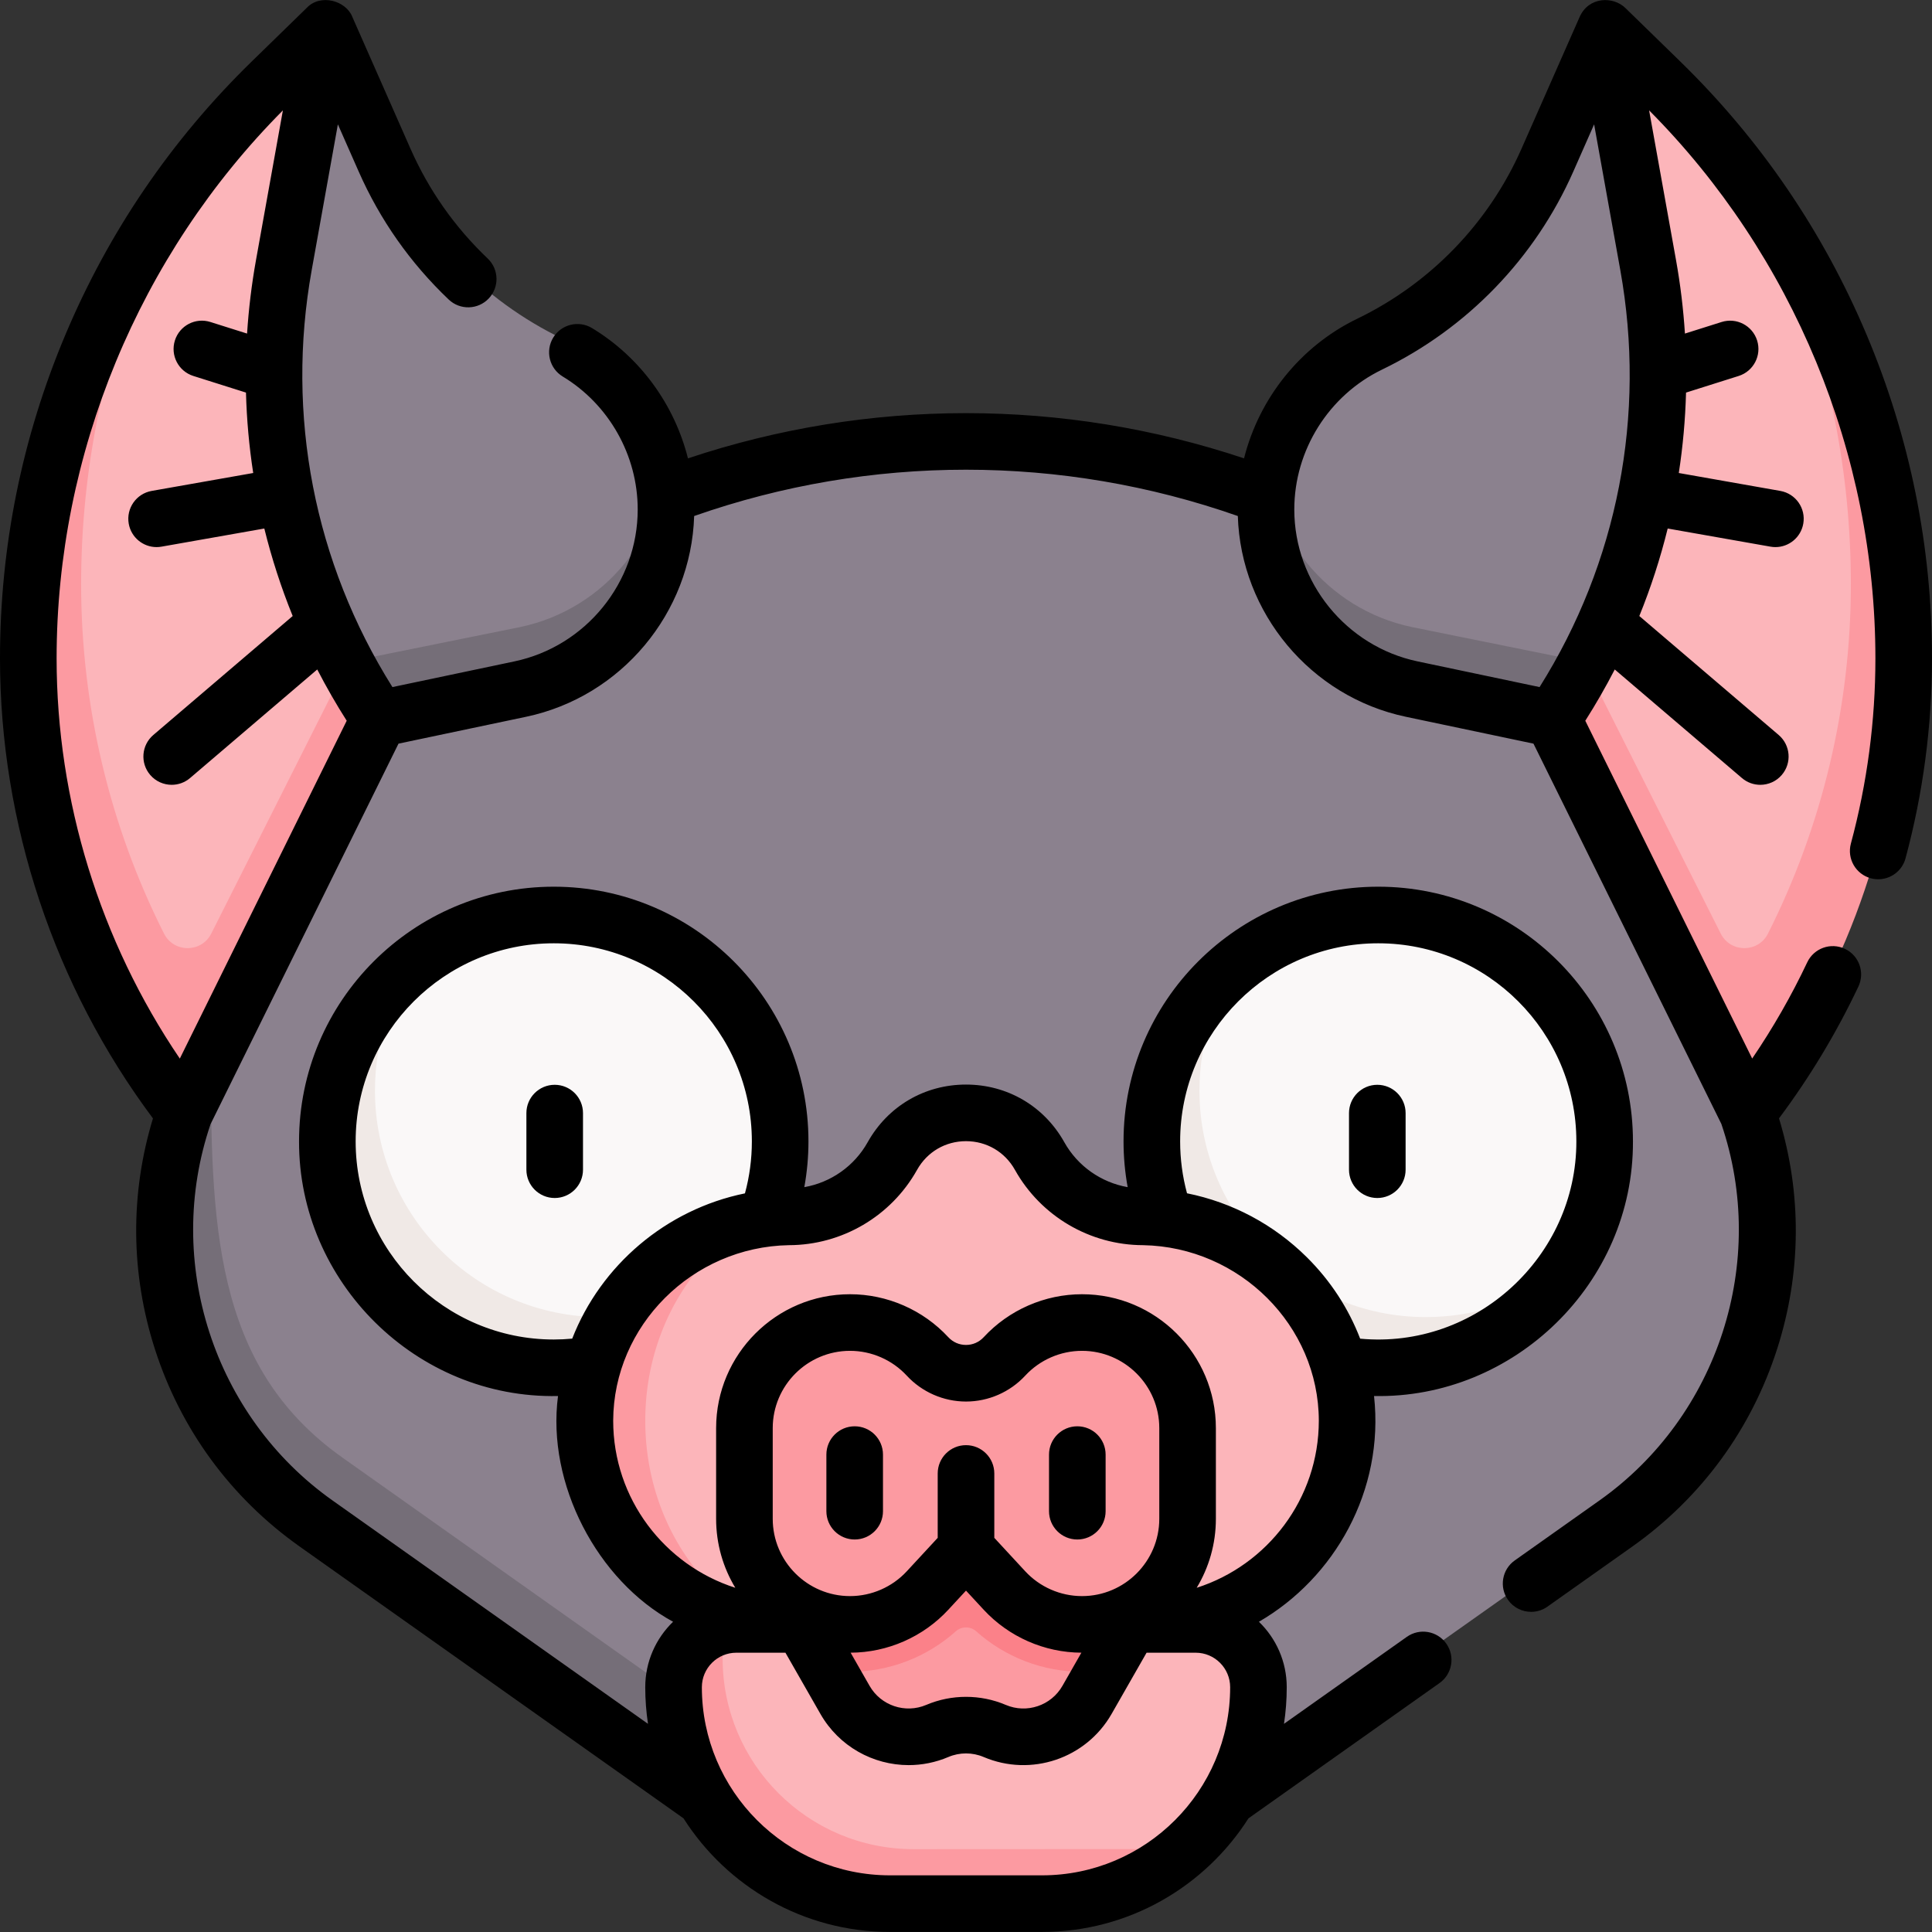 <svg id="Capa_1" enable-background="new 0 0 512 512" height="512" viewBox="0 0 512 512" width="512" xmlns="http://www.w3.org/2000/svg"><rect x="0" y="0" width="512" height="512" fill="#333333" stroke="none"/><g><g><path d="m336.245 130.392-.745-.351c-51.237-19.335-107.536-19.42-158.773-.086l-1.536.628-76.83 56.149-44.111 70.724-1.633 34.468c-13.844 39.975 2.708 82.67 37.234 107.117l102.128 72.372 133.451 3.626 102.796-72.735c34.526-24.447 48.752-68.761 34.908-108.736l-41.732-121.328z" fill="#8b818e"/><path d="m193.5 459.041-.6 16h-6.209l-102.911-72.74c-25.7-18.19-40.16-47.4-40.16-77.62 0-10.39 1.71-20.89 5.25-31.11l5.38-36.12 1.43-2.29.19 22.41c0 46.4.38 84.29 34.91 108.73z" fill="#756e78"/><g><path d="m206.75 301.041c0-33.137-26.863-60-60-60-12.885 0-24.816 4.068-34.593 10.981 0 0-23.407 18.876-23.407 49.019 0 33.137 24.863 58 58 58 19.18 0 47.242-21.007 47.242-21.007 7.993-10.192 12.758-23.036 12.758-36.993z" fill="#faf8f8"/><path d="m159.367 349.041c-33.137 0-60-26.863-60-60 0-13.971 4.783-26.822 12.79-37.019-15.368 10.865-25.407 28.767-25.407 49.019 0 33.137 26.863 60 60 60 19.167 0 36.258-9.017 47.242-23.007-9.777 6.913-21.74 11.007-34.625 11.007z" fill="#f0e9e6"/></g><g><path d="m425.25 301.041c0-33.137-26.863-60-60-60-12.885 0-24.816 4.068-34.593 10.981 0 0-23.407 18.62-23.407 49.019 0 33.137 24.863 58 58 58 27.069 0 47.212-20.983 47.212-20.983 8.007-10.197 12.788-23.047 12.788-37.017z" fill="#faf8f8"/><path d="m377.867 349.041c-33.137 0-60-26.863-60-60 0-13.971 4.783-26.822 12.79-37.019-15.368 10.865-25.407 28.767-25.407 49.019 0 33.137 26.863 60 60 60 19.167 0 36.228-8.993 47.212-22.983-9.777 6.913-21.71 10.983-34.595 10.983z" fill="#f0e9e6"/></g><path d="m303 321.041c-11.405 0-21.919-6.166-27.487-16.119-8.535-15.257-30.491-15.257-39.026 0-5.568 9.953-16.082 16.119-27.487 16.119-1.554 0-3.088.066-4.6.195-.394.034-.786.071-1.176.113 0 0-1.23.411-1.819.495-25.991 3.697-44.745 26.002-44.745 53.25 0 21.007 10.826 38.306 28.34 47.234 3.948 2.012 12.12 5.402 12.12 5.402 3.822.858 5.82 1.711 9.901 1.711l48.543 6.909 48.032-5.851c2.701 0 4.76-1.656 7.355-2.039 26.054-3.845 46.049-26.297 46.049-53.419 0-29.823-24.177-54-54-54z" fill="#fcb5ba"/><path d="m197.12 427.731c-10.14-2.28-19.21-7.41-26.3-14.51-9.78-9.77-15.82-23.27-15.82-38.18s6.04-28.41 15.82-38.18c8.487-8.496 19.796-14.174 32.403-15.512-6.138 2.998-11.724 7.706-16.403 12.892-9.78 10.82-15.82 25.77-15.82 42.28 0 16.5 6.04 31.45 15.82 42.27 3.09 3.42 6.54 6.42 10.3 8.94z" fill="#fc9aa1"/><path d="m275.894 500.52-37.787-1.532c-31.677 0-56.766-21.429-56.766-53.106 0-7.94 10.16-16.44 10.16-16.44 1.173-.262 2.392-.4 3.643-.4h121.713c9.192 0 16.643 7.452 16.643 16.643 0 17.873-8.175 33.837-20.99 44.356 0 0-4.964 1.568-6.935 2.82-8.879 5.638-18.385 7.659-29.681 7.659z" fill="#fcb5ba"/><path d="m312.55 490.008c-9.9 8.12-22.61 13.034-36.41 13.034h-40.28c-31.68 0-57.36-25.68-57.36-57.36 0-4.6 1.86-8.76 4.87-11.77 2.19-2.19 4.99-3.77 8.13-4.47v10.03c0 27.93 22.64 50.57 50.57 50.57z" fill="#fc9aa1"/><path d="m263.604 457.277c-4.859-2.068-10.35-2.068-15.209 0-9.064 3.857-19.579.318-24.466-8.235l-3.596-6.293-4.631-14.676 40.298-29.032 41.755 29.702-6.089 14.006-3.596 6.293c-4.886 8.553-15.402 12.092-24.466 8.235z" fill="#fc9aa1"/><path d="m302.766 423.35-11.099 19.4c-1.62.19-3.257.292-4.927.292-10.362 0-20.374-3.874-28.036-10.73-1.534-1.372-3.874-1.372-5.408 0-7.662 6.856-17.674 10.73-28.036 10.73-1.67 0-3.307-.102-4.927-.292l-11.972-20.868 47.639-22.841z" fill="#fb8189"/><path d="m286.736 429.041c-7.801 0-15.247-3.256-20.544-8.982l-2.691-2.909-4.565-7.481c-1.583-1.712-4.289-1.712-5.873 0l-4.565 7.481-2.691 2.909c-5.297 5.726-12.743 8.982-20.544 8.982-15.456 0-27.985-12.529-27.985-27.985v-24.029c0-15.456 12.529-27.985 27.985-27.985 7.801 0 15.247 3.256 20.544 8.982 5.496 5.941 14.887 5.941 20.383 0 5.297-5.726 12.743-8.982 20.544-8.982 15.456 0 27.985 12.529 27.985 27.985v24.029c.002 15.456-12.528 27.985-27.983 27.985z" fill="#fc9aa1"/><g><path d="m96.149 186.648-47.489 99.574c-26.58-34.36-37.617-70.432-37.617-113.872 0-28.77 4.508-55.819 15.468-81.809 6.697-15.881 23.469-45.278 23.469-45.278 6.615-8.847 13.948-17.222 21.96-25.032l10.43-10.17c1.01-.99 2.37-1.31 3.6-1.05l-5.651 59.764c-7.023 39.075 1.536 70.85 21.293 104.725 1.398 2.398-7.031 10.817-5.463 13.148z" fill="#fcb5ba"/><path d="m175.936 133.515c0 11.5-5.543 20.459-12.383 28.899-6.85 8.43-16.388 14.928-27.638 17.298l-35.415 9.33c-23.73-35.27-32.8-78.4-25.28-120.24l10.75-59.79c1.21.24 2.3 1.04 2.86 2.3l13.09 29.68c9.41 21.34 26.11 38.62 47.1 48.77 8.4 4.06 15.27 10.34 20.04 17.95 3.49 5.56 5.855 11.826 6.874 18.443 0-.001.002 4.855.002 7.36z" fill="#8b818e"/><path d="m92.25 175.391-36.265 72.023c-2.586 5.135-9.922 5.139-12.512.006-14.359-28.465-21.973-60.2-21.973-92.608 0-29.54 5.81-58.45 16.77-85.14 3.52-8.58 7.58-16.93 12.14-24.99-10.58 14.06-19.35 29.33-26.14 45.43-10.96 25.99-16.77 54.15-16.77 82.92 0 38.206 11.159 75.459 31.931 107.258l-.001.002c.002.003.005.003.006.006 2.844 4.353 6.231 9.134 9.431 13.271l9.783-20.827 41.85-83.7.5-7.67z" fill="#fc9aa1"/><path d="m176.5 133.561c0 11.5-4.03 22.22-10.87 30.66-6.85 8.43-16.51 14.58-27.76 16.95l-37.37 7.87c-2.98-4.43-5.73-8.99-8.24-13.65l45.61-9.22c11.25-2.37 20.91-8.52 27.76-16.95 5.32-6.57 8.955-14.505 10.295-23.125.39 2.45.575 4.935.575 7.465z" fill="#756e78"/></g><g><path d="m415.851 186.648 47.489 99.574c26.58-34.36 37.617-70.432 37.617-113.872 0-28.77-4.508-55.819-15.468-81.809-6.697-15.881-23.469-45.278-23.469-45.278-6.615-8.847-13.948-17.222-21.96-25.032l-10.43-10.17c-1.01-.99-2.37-1.31-3.6-1.05l5.651 59.764c7.023 39.075-1.536 70.85-21.293 104.725-1.398 2.398 7.031 10.817 5.463 13.148z" fill="#fcb5ba"/><path d="m336.064 133.515c0 11.5 5.543 20.459 12.383 28.899 6.85 8.43 16.388 14.928 27.638 17.298l35.415 9.33c23.73-35.27 32.8-78.4 25.28-120.24l-10.75-59.79c-1.21.24-2.3 1.04-2.86 2.3l-13.09 29.68c-9.41 21.34-26.11 38.62-47.1 48.77-8.4 4.06-15.27 10.34-20.04 17.95-3.49 5.56-5.855 11.826-6.874 18.443 0-.001-.002 4.855-.002 7.36z" fill="#8b818e"/><path d="m419.75 175.391 36.265 72.023c2.586 5.135 9.922 5.139 12.512.006 14.359-28.465 21.973-60.2 21.973-92.608 0-29.54-5.81-58.45-16.77-85.14-3.52-8.58-7.58-16.93-12.14-24.99 10.58 14.06 19.35 29.33 26.14 45.43 10.96 25.99 16.77 54.15 16.77 82.92 0 38.206-11.159 75.459-31.931 107.258l.001.002c-.002.003-.005.003-.006.006-2.844 4.353-6.231 9.134-9.431 13.271l-9.783-20.827-41.85-83.7-.5-7.67z" fill="#fc9aa1"/><path d="m335.5 133.561c0 11.5 4.03 22.22 10.87 30.66 6.85 8.43 16.51 14.58 27.76 16.95l37.37 7.87c2.98-4.43 5.73-8.99 8.24-13.65l-45.61-9.22c-11.25-2.37-20.91-8.52-27.76-16.95-5.32-6.57-8.955-14.505-10.295-23.125-.39 2.45-.575 4.935-.575 7.465z" fill="#756e78"/></g></g><g><path d="m147 287.483c-4.142 0-7.5 3.358-7.5 7.5v15c0 4.142 3.358 7.5 7.5 7.5s7.5-3.358 7.5-7.5v-15c0-4.142-3.358-7.5-7.5-7.5z"/><path d="m365 317.483c4.142 0 7.5-3.358 7.5-7.5v-15c0-4.142-3.358-7.5-7.5-7.5s-7.5 3.358-7.5 7.5v15c0 4.142 3.358 7.5 7.5 7.5z"/><path d="m226.5 377.983c-4.142 0-7.5 3.358-7.5 7.5v15c0 4.142 3.358 7.5 7.5 7.5s7.5-3.358 7.5-7.5v-15c0-4.142-3.358-7.5-7.5-7.5z"/><path d="m285.5 377.983c-4.142 0-7.5 3.358-7.5 7.5v15c0 4.142 3.358 7.5 7.5 7.5s7.5-3.358 7.5-7.5v-15c0-4.142-3.358-7.5-7.5-7.5z"/><path d="m494.641 88.641c-11.519-27.313-28.123-51.652-49.351-72.343l-14.555-14.186c-3.224-3.142-9.704-3.033-12.103 2.359l-15.415 34.94c-8.683 19.682-24.131 35.676-43.5 45.037-15.113 7.304-26.028 21.09-30.034 37.022-47.844-15.979-99.524-15.979-147.368.001-3.57-14.224-12.642-26.803-25.421-34.523-3.547-2.142-8.156-1.004-10.298 2.541s-1.004 8.156 2.541 10.298c12.252 7.401 19.863 20.897 19.863 35.219 0 19.349-13.742 36.285-32.675 40.271l-32.329 6.806c-20.707-32.982-28.307-72.023-21.391-110.515l6.937-38.608 5.517 12.506c5.661 12.833 13.686 24.243 23.85 33.912 3.001 2.855 7.749 2.736 10.604-.265s2.736-7.749-.265-10.604c-8.722-8.297-15.607-18.087-20.465-29.099l-15.414-34.939c-1.66-4.289-8.469-6.251-12.104-2.359l-14.555 14.186c-21.228 20.69-37.832 45.03-49.351 72.343-11.518 27.313-17.359 56.192-17.359 85.835 0 43.741 14.377 86.894 40.537 121.913-6.088 20.026-5.929 41.065.504 61.105 6.845 21.322 20.123 39.433 38.399 52.374l101.696 72.008c11.522 18.081 31.737 30.108 54.72 30.108h40.287c22.983 0 43.197-12.027 54.72-30.108l50.63-35.85c3.38-2.394 4.181-7.075 1.787-10.455-2.395-3.381-7.076-4.181-10.455-1.787l-32.554 23.051c.478-3.168.729-6.409.729-9.708 0-6.803-2.833-12.953-7.375-17.346 20.007-11.559 33.274-34.748 30.509-59.821 37.112.762 68.776-29.886 68.616-67.476 0-37.22-30.28-67.5-67.5-67.5s-67.5 30.28-67.5 67.5c0 4.094.373 8.144 1.095 12.124-7.025-1.238-13.237-5.558-16.787-11.905-5.353-9.568-15.094-15.281-26.058-15.281-.001 0 0 0 0 0-10.963 0-20.706 5.713-26.059 15.281-3.55 6.347-9.762 10.667-16.787 11.905.723-3.98 1.096-8.03 1.096-12.124 0-37.22-30.28-67.5-67.5-67.5s-67.5 30.28-67.5 67.5c-.095 37.145 31.009 68.281 68.631 67.476-3.053 23.29 10.427 48.905 30.493 59.822-4.542 4.393-7.375 10.543-7.375 17.346 0 3.299.251 6.54.729 9.707l-83.62-59.209c-31.48-22.291-44.723-63.24-32.305-99.725l49.806-100.829 33.804-7.117c25.263-5.319 43.741-27.537 44.547-53.205 46.654-16.365 97.423-16.365 144.077 0 .805 25.668 19.284 47.887 44.547 53.205l33.804 7.117 49.784 100.764c12.458 36.501-.783 77.485-32.282 99.789l-22.466 15.908c-3.38 2.394-4.181 7.075-1.787 10.455 1.462 2.064 3.777 3.167 6.127 3.167 1.499 0 3.012-.448 4.328-1.379l22.466-15.908c18.276-12.941 31.554-31.052 38.399-52.374 6.436-20.046 6.592-41.093.5-61.117 8.149-10.904 15.229-22.638 21.041-34.944 1.769-3.745.167-8.215-3.579-9.984-3.745-1.769-8.215-.167-9.984 3.579-4.182 8.855-9.076 17.389-14.586 25.495l-44.229-89.521c2.822-4.431 5.421-8.965 7.806-13.585l33.703 28.771c1.413 1.206 3.144 1.796 4.866 1.796 2.119 0 4.224-.893 5.708-2.63 2.689-3.15 2.316-7.885-.834-10.574l-36.933-31.529c3.067-7.562 5.577-15.309 7.519-23.189l27.242 4.807c.441.078.879.116 1.312.116 3.571 0 6.735-2.56 7.377-6.198.72-4.079-2.003-7.969-6.083-8.689l-26.905-4.748c1.085-7.039 1.725-14.155 1.918-21.312l13.942-4.403c3.95-1.247 6.141-5.46 4.894-9.41s-5.461-6.14-9.41-4.894l-9.718 3.069c-.419-6.492-1.199-12.996-2.365-19.486l-7.127-39.663c38.142 38.348 59.968 91.087 59.968 145.225 0 16.572-2.187 33.087-6.499 49.086-1.078 4 1.291 8.115 5.29 9.193.654.176 1.31.26 1.957.26 3.307 0 6.335-2.205 7.237-5.55 4.655-17.272 7.015-35.1 7.015-52.99 0-29.642-5.841-58.521-17.359-85.834zm-218.497 408.342h-40.287c-27.491 0-49.856-22.366-49.856-49.856 0-5.042 4.102-9.144 9.144-9.144h13.004l9.27 16.222c4.926 8.621 13.982 13.568 23.388 13.568 3.526 0 7.102-.695 10.526-2.153 2.967-1.263 6.369-1.262 9.336 0 12.562 5.348 27.142.438 33.915-11.415l9.27-16.222h13.004c5.042 0 9.144 4.102 9.144 9.144-.002 27.49-22.368 49.856-49.858 49.856zm-24.83-70.389 4.686-5.066 4.686 5.066c6.66 7.199 16.09 11.341 25.893 11.385l-5.019 8.784c-3 5.25-9.457 7.422-15.018 5.055-6.699-2.851-14.383-2.85-21.082 0-5.562 2.364-12.018.194-15.018-5.055l-5.019-8.784c9.802-.044 19.231-4.186 25.891-11.385zm55.907-24.096c0 11.295-9.189 20.485-20.485 20.485-5.692 0-11.173-2.396-15.038-6.575l-8.197-8.862v-17.063c0-4.142-3.358-7.5-7.5-7.5s-7.5 3.358-7.5 7.5v17.063l-8.197 8.862c-3.865 4.178-9.346 6.575-15.039 6.575-11.295 0-20.485-9.19-20.485-20.485v-24.029c0-11.295 9.19-20.485 20.485-20.485 5.692 0 11.173 2.396 15.038 6.575 4.035 4.362 9.756 6.863 15.697 6.863s11.663-2.501 15.697-6.863c3.865-4.178 9.346-6.575 15.039-6.575 11.295 0 20.485 9.19 20.485 20.485zm58.029-152.515c28.949 0 52.5 23.551 52.5 52.5.065 30.397-26.554 55.139-57.295 52.279-3.065-7.974-7.808-15.303-14.079-21.532-8.808-8.751-19.828-14.585-31.804-16.997-1.207-4.459-1.822-9.067-1.822-13.75 0-28.949 23.551-52.5 52.5-52.5zm-218.5 105c-28.949 0-52.5-23.551-52.5-52.5s23.551-52.5 52.5-52.5 52.5 23.551 52.5 52.5c0 4.69-.618 9.304-1.829 13.77-20.971 4.288-38.213 19.106-45.779 38.499-1.624.149-3.258.231-4.892.231zm15.75 21.524c.081-25.208 20.966-46.067 46.568-46.524 14.079-.025 27.089-7.667 33.964-19.958 2.664-4.762 7.511-7.604 12.967-7.604s10.304 2.842 12.968 7.604c6.875 12.29 19.883 19.932 33.962 19.958 25.638.481 46.523 21.335 46.57 46.5 0 20.712-13.615 38.299-32.363 44.296 3.225-5.343 5.084-11.599 5.084-18.281v-24.029c0-19.567-15.918-35.485-35.485-35.485-9.859 0-19.354 4.151-26.05 11.389-1.222 1.321-2.886 2.049-4.686 2.049s-3.463-.728-4.686-2.049c-6.696-7.238-16.19-11.389-26.05-11.389-19.566 0-35.485 15.918-35.485 35.485v24.029c0 6.683 1.859 12.939 5.084 18.281-18.747-5.997-32.362-23.579-32.362-44.272zm-87.532-347.255-7.127 39.663c-1.166 6.49-1.946 12.993-2.365 19.485l-9.718-3.069c-3.951-1.249-8.163.943-9.41 4.894-1.248 3.95.943 8.163 4.894 9.41l13.942 4.403c.193 7.157.832 14.273 1.918 21.312l-26.905 4.748c-4.079.72-6.803 4.61-6.083 8.689.642 3.639 3.806 6.198 7.377 6.198.433 0 .872-.038 1.312-.116l27.242-4.807c1.942 7.88 4.452 15.627 7.519 23.189l-36.934 31.528c-3.15 2.689-3.524 7.423-.834 10.574 1.483 1.738 3.589 2.63 5.708 2.63 1.722 0 3.454-.59 4.866-1.796l33.703-28.771c2.385 4.62 4.984 9.155 7.806 13.585l-44.228 89.536c-21.125-31.128-32.651-68.36-32.651-106.061 0-54.138 21.827-106.877 59.968-145.224zm268.032 105.753c0-15.684 9.124-30.228 23.245-37.053 22.572-10.909 40.577-29.55 50.696-52.487l5.517-12.506 6.937 38.607c6.917 38.492-.683 77.534-21.391 110.516l-32.329-6.806c-18.933-3.985-32.675-20.922-32.675-40.271z"/></g></g></svg>